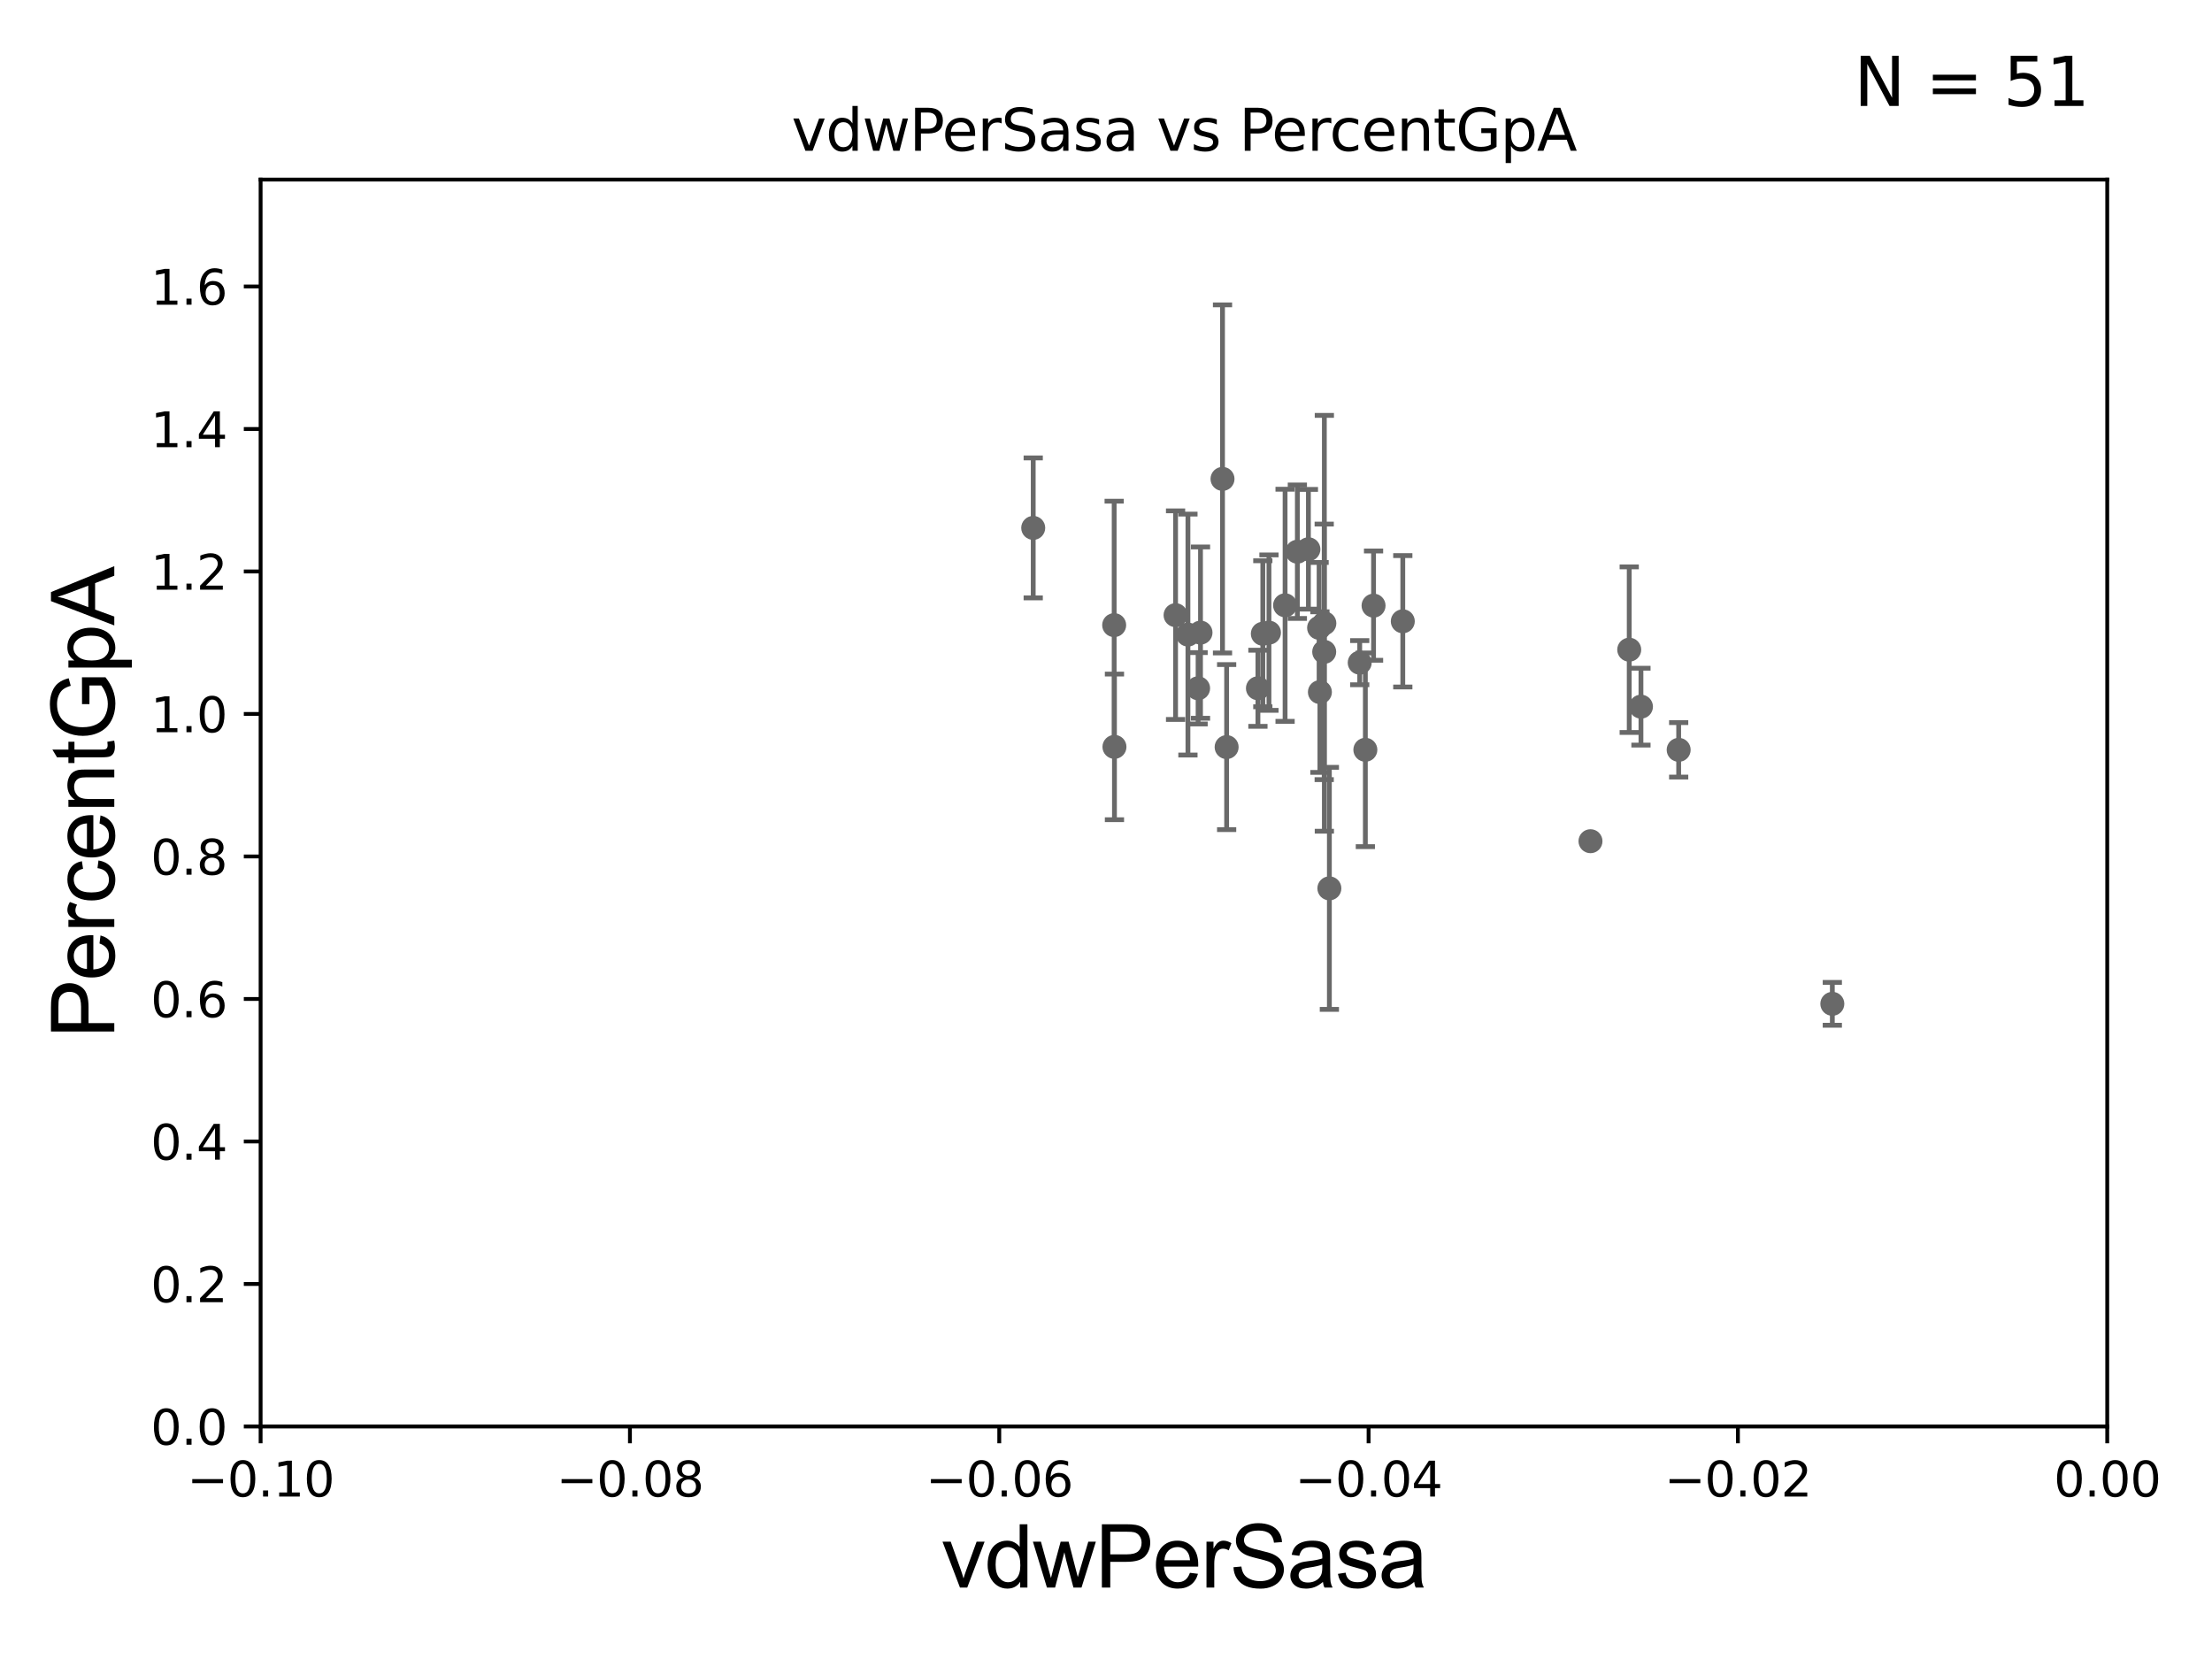 <?xml version="1.0" encoding="utf-8" standalone="no"?>
<!DOCTYPE svg PUBLIC "-//W3C//DTD SVG 1.1//EN"
  "http://www.w3.org/Graphics/SVG/1.1/DTD/svg11.dtd">
<svg xmlns:xlink="http://www.w3.org/1999/xlink" width="460.8pt" height="345.6pt" viewBox="0 0 460.8 345.6" xmlns="http://www.w3.org/2000/svg" version="1.1">
 <defs>
  <style type="text/css">*{stroke-linejoin: round; stroke-linecap: butt}</style>
 </defs>
 <g id="figure_1">
  <g id="patch_1">
   <path d="M 0 345.6 
L 460.8 345.6 
L 460.8 0 
L 0 0 
z
" style="fill: #ffffff"/>
  </g>
  <g id="axes_1">
   <g id="patch_2">
    <path d="M 54.29 297.16 
L 438.975 297.16 
L 438.975 37.411 
L 54.29 37.411 
z
" style="fill: #ffffff"/>
   </g>
   <g id="PathCollection_1">
    <defs>
     <path id="m5f394603be" d="M 0 1.118 
C 0.297 1.118 0.581 1 0.791 0.791 
C 1 0.581 1.118 0.297 1.118 0 
C 1.118 -0.297 1 -0.581 0.791 -0.791 
C 0.581 -1 0.297 -1.118 0 -1.118 
C -0.297 -1.118 -0.581 -1 -0.791 -0.791 
C -1 -0.581 -1.118 -0.297 -1.118 0 
C -1.118 0.297 -1 0.581 -0.791 0.791 
C -0.581 1 -0.297 1.118 0 1.118 
z
" style="stroke: #696969"/>
    </defs>
    <g clip-path="url(#pae566e385e)">
     <use xlink:href="#m5f394603be" x="262.049" y="143.379" style="fill: #696969; stroke: #696969"/>
     <use xlink:href="#m5f394603be" x="349.698" y="156.205" style="fill: #696969; stroke: #696969"/>
     <use xlink:href="#m5f394603be" x="286.137" y="126.165" style="fill: #696969; stroke: #696969"/>
     <use xlink:href="#m5f394603be" x="275.887" y="129.845" style="fill: #696969; stroke: #696969"/>
     <use xlink:href="#m5f394603be" x="466.018" y="136.023" style="fill: #696969; stroke: #696969"/>
     <use xlink:href="#m5f394603be" x="2626.316" y="247.249" style="fill: #696969; stroke: #696969"/>
     <use xlink:href="#m5f394603be" x="284.428" y="156.194" style="fill: #696969; stroke: #696969"/>
     <use xlink:href="#m5f394603be" x="602.923" y="193.938" style="fill: #696969; stroke: #696969"/>
     <use xlink:href="#m5f394603be" x="837.781" y="250.135" style="fill: #696969; stroke: #696969"/>
     <use xlink:href="#m5f394603be" x="633.446" y="268.127" style="fill: #696969; stroke: #696969"/>
     <use xlink:href="#m5f394603be" x="6573.427" y="259.199" style="fill: #696969; stroke: #696969"/>
     <use xlink:href="#m5f394603be" x="331.326" y="175.238" style="fill: #696969; stroke: #696969"/>
     <use xlink:href="#m5f394603be" x="339.398" y="135.341" style="fill: #696969; stroke: #696969"/>
     <use xlink:href="#m5f394603be" x="650.018" y="274.025" style="fill: #696969; stroke: #696969"/>
     <use xlink:href="#m5f394603be" x="8627.377" y="268.053" style="fill: #696969; stroke: #696969"/>
     <use xlink:href="#m5f394603be" x="381.707" y="209.115" style="fill: #696969; stroke: #696969"/>
     <use xlink:href="#m5f394603be" x="33178.6" y="210.276" style="fill: #696969; stroke: #696969"/>
     <use xlink:href="#m5f394603be" x="33178.6" y="254.335" style="fill: #696969; stroke: #696969"/>
     <use xlink:href="#m5f394603be" x="1060.107" y="254.293" style="fill: #696969; stroke: #696969"/>
     <use xlink:href="#m5f394603be" x="876.866" y="243.366" style="fill: #696969; stroke: #696969"/>
     <use xlink:href="#m5f394603be" x="33178.6" y="243.366" style="fill: #696969; stroke: #696969"/>
     <use xlink:href="#m5f394603be" x="33178.6" y="272.528" style="fill: #696969; stroke: #696969"/>
     <use xlink:href="#m5f394603be" x="14092.386" y="273.313" style="fill: #696969; stroke: #696969"/>
     <use xlink:href="#m5f394603be" x="33178.6" y="272.593" style="fill: #696969; stroke: #696969"/>
     <use xlink:href="#m5f394603be" x="33178.6" y="246.189" style="fill: #696969; stroke: #696969"/>
     <use xlink:href="#m5f394603be" x="670.05" y="245.001" style="fill: #696969; stroke: #696969"/>
     <use xlink:href="#m5f394603be" x="292.228" y="129.427" style="fill: #696969; stroke: #696969"/>
     <use xlink:href="#m5f394603be" x="272.566" y="114.422" style="fill: #696969; stroke: #696969"/>
     <use xlink:href="#m5f394603be" x="2513.763" y="163.235" style="fill: #696969; stroke: #696969"/>
     <use xlink:href="#m5f394603be" x="247.468" y="132.192" style="fill: #696969; stroke: #696969"/>
     <use xlink:href="#m5f394603be" x="244.893" y="128.148" style="fill: #696969; stroke: #696969"/>
     <use xlink:href="#m5f394603be" x="249.586" y="143.381" style="fill: #696969; stroke: #696969"/>
     <use xlink:href="#m5f394603be" x="270.264" y="114.931" style="fill: #696969; stroke: #696969"/>
     <use xlink:href="#m5f394603be" x="263.069" y="132.023" style="fill: #696969; stroke: #696969"/>
     <use xlink:href="#m5f394603be" x="215.239" y="109.972" style="fill: #696969; stroke: #696969"/>
     <use xlink:href="#m5f394603be" x="1529.006" y="145.526" style="fill: #696969; stroke: #696969"/>
     <use xlink:href="#m5f394603be" x="250.088" y="131.784" style="fill: #696969; stroke: #696969"/>
     <use xlink:href="#m5f394603be" x="274.96" y="144.177" style="fill: #696969; stroke: #696969"/>
     <use xlink:href="#m5f394603be" x="267.706" y="126.093" style="fill: #696969; stroke: #696969"/>
     <use xlink:href="#m5f394603be" x="264.349" y="131.79" style="fill: #696969; stroke: #696969"/>
     <use xlink:href="#m5f394603be" x="255.53" y="155.633" style="fill: #696969; stroke: #696969"/>
     <use xlink:href="#m5f394603be" x="494.229" y="152.266" style="fill: #696969; stroke: #696969"/>
     <use xlink:href="#m5f394603be" x="254.672" y="99.765" style="fill: #696969; stroke: #696969"/>
     <use xlink:href="#m5f394603be" x="274.793" y="130.79" style="fill: #696969; stroke: #696969"/>
     <use xlink:href="#m5f394603be" x="933.383" y="173.521" style="fill: #696969; stroke: #696969"/>
     <use xlink:href="#m5f394603be" x="232.102" y="130.224" style="fill: #696969; stroke: #696969"/>
     <use xlink:href="#m5f394603be" x="276.933" y="185.062" style="fill: #696969; stroke: #696969"/>
     <use xlink:href="#m5f394603be" x="341.841" y="147.21" style="fill: #696969; stroke: #696969"/>
     <use xlink:href="#m5f394603be" x="283.254" y="138.048" style="fill: #696969; stroke: #696969"/>
     <use xlink:href="#m5f394603be" x="232.162" y="155.588" style="fill: #696969; stroke: #696969"/>
     <use xlink:href="#m5f394603be" x="275.856" y="135.793" style="fill: #696969; stroke: #696969"/>
     <use xlink:href="#m5f394603be" x="33178.6" y="136.643" style="fill: #696969; stroke: #696969"/>
    </g>
   </g>
   <g id="matplotlib.axis_1">
    <g id="xtick_1">
     <g id="line2d_1">
      <defs>
       <path id="md84d8a6a2a" d="M 0 0 
L 0 3.5 
" style="stroke: #000000; stroke-width: 0.8"/>
      </defs>
      <g>
       <use xlink:href="#md84d8a6a2a" x="54.29" y="297.16" style="stroke: #000000; stroke-width: 0.8"/>
      </g>
     </g>
     <g id="text_1">
      <!-- −0.10 -->
      <g transform="translate(38.967 311.758)scale(0.1 -0.1)">
       <defs>
        <path id="DejaVuSans-2212" d="M 678 2272 
L 4684 2272 
L 4684 1741 
L 678 1741 
L 678 2272 
z
" transform="scale(0.016)"/>
        <path id="DejaVuSans-30" d="M 2034 4250 
Q 1547 4250 1301 3770 
Q 1056 3291 1056 2328 
Q 1056 1369 1301 889 
Q 1547 409 2034 409 
Q 2525 409 2770 889 
Q 3016 1369 3016 2328 
Q 3016 3291 2770 3770 
Q 2525 4250 2034 4250 
z
M 2034 4750 
Q 2819 4750 3233 4129 
Q 3647 3509 3647 2328 
Q 3647 1150 3233 529 
Q 2819 -91 2034 -91 
Q 1250 -91 836 529 
Q 422 1150 422 2328 
Q 422 3509 836 4129 
Q 1250 4750 2034 4750 
z
" transform="scale(0.016)"/>
        <path id="DejaVuSans-2e" d="M 684 794 
L 1344 794 
L 1344 0 
L 684 0 
L 684 794 
z
" transform="scale(0.016)"/>
        <path id="DejaVuSans-31" d="M 794 531 
L 1825 531 
L 1825 4091 
L 703 3866 
L 703 4441 
L 1819 4666 
L 2450 4666 
L 2450 531 
L 3481 531 
L 3481 0 
L 794 0 
L 794 531 
z
" transform="scale(0.016)"/>
       </defs>
       <use xlink:href="#DejaVuSans-2212"/>
       <use xlink:href="#DejaVuSans-30" x="83.789"/>
       <use xlink:href="#DejaVuSans-2e" x="147.412"/>
       <use xlink:href="#DejaVuSans-31" x="179.199"/>
       <use xlink:href="#DejaVuSans-30" x="242.822"/>
      </g>
     </g>
    </g>
    <g id="xtick_2">
     <g id="line2d_2">
      <g>
       <use xlink:href="#md84d8a6a2a" x="131.227" y="297.16" style="stroke: #000000; stroke-width: 0.8"/>
      </g>
     </g>
     <g id="text_2">
      <!-- −0.08 -->
      <g transform="translate(115.904 311.758)scale(0.1 -0.1)">
       <defs>
        <path id="DejaVuSans-38" d="M 2034 2216 
Q 1584 2216 1326 1975 
Q 1069 1734 1069 1313 
Q 1069 891 1326 650 
Q 1584 409 2034 409 
Q 2484 409 2743 651 
Q 3003 894 3003 1313 
Q 3003 1734 2745 1975 
Q 2488 2216 2034 2216 
z
M 1403 2484 
Q 997 2584 770 2862 
Q 544 3141 544 3541 
Q 544 4100 942 4425 
Q 1341 4750 2034 4750 
Q 2731 4750 3128 4425 
Q 3525 4100 3525 3541 
Q 3525 3141 3298 2862 
Q 3072 2584 2669 2484 
Q 3125 2378 3379 2068 
Q 3634 1759 3634 1313 
Q 3634 634 3220 271 
Q 2806 -91 2034 -91 
Q 1263 -91 848 271 
Q 434 634 434 1313 
Q 434 1759 690 2068 
Q 947 2378 1403 2484 
z
M 1172 3481 
Q 1172 3119 1398 2916 
Q 1625 2713 2034 2713 
Q 2441 2713 2670 2916 
Q 2900 3119 2900 3481 
Q 2900 3844 2670 4047 
Q 2441 4250 2034 4250 
Q 1625 4250 1398 4047 
Q 1172 3844 1172 3481 
z
" transform="scale(0.016)"/>
       </defs>
       <use xlink:href="#DejaVuSans-2212"/>
       <use xlink:href="#DejaVuSans-30" x="83.789"/>
       <use xlink:href="#DejaVuSans-2e" x="147.412"/>
       <use xlink:href="#DejaVuSans-30" x="179.199"/>
       <use xlink:href="#DejaVuSans-38" x="242.822"/>
      </g>
     </g>
    </g>
    <g id="xtick_3">
     <g id="line2d_3">
      <g>
       <use xlink:href="#md84d8a6a2a" x="208.164" y="297.16" style="stroke: #000000; stroke-width: 0.8"/>
      </g>
     </g>
     <g id="text_3">
      <!-- −0.06 -->
      <g transform="translate(192.841 311.758)scale(0.1 -0.1)">
       <defs>
        <path id="DejaVuSans-36" d="M 2113 2584 
Q 1688 2584 1439 2293 
Q 1191 2003 1191 1497 
Q 1191 994 1439 701 
Q 1688 409 2113 409 
Q 2538 409 2786 701 
Q 3034 994 3034 1497 
Q 3034 2003 2786 2293 
Q 2538 2584 2113 2584 
z
M 3366 4563 
L 3366 3988 
Q 3128 4100 2886 4159 
Q 2644 4219 2406 4219 
Q 1781 4219 1451 3797 
Q 1122 3375 1075 2522 
Q 1259 2794 1537 2939 
Q 1816 3084 2150 3084 
Q 2853 3084 3261 2657 
Q 3669 2231 3669 1497 
Q 3669 778 3244 343 
Q 2819 -91 2113 -91 
Q 1303 -91 875 529 
Q 447 1150 447 2328 
Q 447 3434 972 4092 
Q 1497 4750 2381 4750 
Q 2619 4750 2861 4703 
Q 3103 4656 3366 4563 
z
" transform="scale(0.016)"/>
       </defs>
       <use xlink:href="#DejaVuSans-2212"/>
       <use xlink:href="#DejaVuSans-30" x="83.789"/>
       <use xlink:href="#DejaVuSans-2e" x="147.412"/>
       <use xlink:href="#DejaVuSans-30" x="179.199"/>
       <use xlink:href="#DejaVuSans-36" x="242.822"/>
      </g>
     </g>
    </g>
    <g id="xtick_4">
     <g id="line2d_4">
      <g>
       <use xlink:href="#md84d8a6a2a" x="285.101" y="297.16" style="stroke: #000000; stroke-width: 0.8"/>
      </g>
     </g>
     <g id="text_4">
      <!-- −0.04 -->
      <g transform="translate(269.778 311.758)scale(0.1 -0.1)">
       <defs>
        <path id="DejaVuSans-34" d="M 2419 4116 
L 825 1625 
L 2419 1625 
L 2419 4116 
z
M 2253 4666 
L 3047 4666 
L 3047 1625 
L 3713 1625 
L 3713 1100 
L 3047 1100 
L 3047 0 
L 2419 0 
L 2419 1100 
L 313 1100 
L 313 1709 
L 2253 4666 
z
" transform="scale(0.016)"/>
       </defs>
       <use xlink:href="#DejaVuSans-2212"/>
       <use xlink:href="#DejaVuSans-30" x="83.789"/>
       <use xlink:href="#DejaVuSans-2e" x="147.412"/>
       <use xlink:href="#DejaVuSans-30" x="179.199"/>
       <use xlink:href="#DejaVuSans-34" x="242.822"/>
      </g>
     </g>
    </g>
    <g id="xtick_5">
     <g id="line2d_5">
      <g>
       <use xlink:href="#md84d8a6a2a" x="362.038" y="297.16" style="stroke: #000000; stroke-width: 0.8"/>
      </g>
     </g>
     <g id="text_5">
      <!-- −0.02 -->
      <g transform="translate(346.715 311.758)scale(0.1 -0.1)">
       <defs>
        <path id="DejaVuSans-32" d="M 1228 531 
L 3431 531 
L 3431 0 
L 469 0 
L 469 531 
Q 828 903 1448 1529 
Q 2069 2156 2228 2338 
Q 2531 2678 2651 2914 
Q 2772 3150 2772 3378 
Q 2772 3750 2511 3984 
Q 2250 4219 1831 4219 
Q 1534 4219 1204 4116 
Q 875 4013 500 3803 
L 500 4441 
Q 881 4594 1212 4672 
Q 1544 4750 1819 4750 
Q 2544 4750 2975 4387 
Q 3406 4025 3406 3419 
Q 3406 3131 3298 2873 
Q 3191 2616 2906 2266 
Q 2828 2175 2409 1742 
Q 1991 1309 1228 531 
z
" transform="scale(0.016)"/>
       </defs>
       <use xlink:href="#DejaVuSans-2212"/>
       <use xlink:href="#DejaVuSans-30" x="83.789"/>
       <use xlink:href="#DejaVuSans-2e" x="147.412"/>
       <use xlink:href="#DejaVuSans-30" x="179.199"/>
       <use xlink:href="#DejaVuSans-32" x="242.822"/>
      </g>
     </g>
    </g>
    <g id="xtick_6">
     <g id="line2d_6">
      <g>
       <use xlink:href="#md84d8a6a2a" x="438.975" y="297.16" style="stroke: #000000; stroke-width: 0.8"/>
      </g>
     </g>
     <g id="text_6">
      <!-- 0.00 -->
      <g transform="translate(427.842 311.758)scale(0.1 -0.1)">
       <use xlink:href="#DejaVuSans-30"/>
       <use xlink:href="#DejaVuSans-2e" x="63.623"/>
       <use xlink:href="#DejaVuSans-30" x="95.41"/>
       <use xlink:href="#DejaVuSans-30" x="159.033"/>
      </g>
     </g>
    </g>
    <g id="text_7">
     <!-- vdwPerSasa -->
     <g transform="translate(196.11 330.722)scale(0.18 -0.18)">
      <defs>
       <path id="ArialMT-76" d="M 1344 0 
L 81 3319 
L 675 3319 
L 1388 1331 
Q 1503 1009 1600 663 
Q 1675 925 1809 1294 
L 2547 3319 
L 3125 3319 
L 1869 0 
L 1344 0 
z
" transform="scale(0.016)"/>
       <path id="ArialMT-64" d="M 2575 0 
L 2575 419 
Q 2259 -75 1647 -75 
Q 1250 -75 917 144 
Q 584 363 401 755 
Q 219 1147 219 1656 
Q 219 2153 384 2558 
Q 550 2963 881 3178 
Q 1213 3394 1622 3394 
Q 1922 3394 2156 3267 
Q 2391 3141 2538 2938 
L 2538 4581 
L 3097 4581 
L 3097 0 
L 2575 0 
z
M 797 1656 
Q 797 1019 1065 703 
Q 1334 388 1700 388 
Q 2069 388 2326 689 
Q 2584 991 2584 1609 
Q 2584 2291 2321 2609 
Q 2059 2928 1675 2928 
Q 1300 2928 1048 2622 
Q 797 2316 797 1656 
z
" transform="scale(0.016)"/>
       <path id="ArialMT-77" d="M 1034 0 
L 19 3319 
L 600 3319 
L 1128 1403 
L 1325 691 
Q 1338 744 1497 1375 
L 2025 3319 
L 2603 3319 
L 3100 1394 
L 3266 759 
L 3456 1400 
L 4025 3319 
L 4572 3319 
L 3534 0 
L 2950 0 
L 2422 1988 
L 2294 2553 
L 1622 0 
L 1034 0 
z
" transform="scale(0.016)"/>
       <path id="ArialMT-50" d="M 494 0 
L 494 4581 
L 2222 4581 
Q 2678 4581 2919 4538 
Q 3256 4481 3484 4323 
Q 3713 4166 3852 3881 
Q 3991 3597 3991 3256 
Q 3991 2672 3619 2267 
Q 3247 1863 2275 1863 
L 1100 1863 
L 1100 0 
L 494 0 
z
M 1100 2403 
L 2284 2403 
Q 2872 2403 3119 2622 
Q 3366 2841 3366 3238 
Q 3366 3525 3220 3729 
Q 3075 3934 2838 4000 
Q 2684 4041 2272 4041 
L 1100 4041 
L 1100 2403 
z
" transform="scale(0.016)"/>
       <path id="ArialMT-65" d="M 2694 1069 
L 3275 997 
Q 3138 488 2766 206 
Q 2394 -75 1816 -75 
Q 1088 -75 661 373 
Q 234 822 234 1631 
Q 234 2469 665 2931 
Q 1097 3394 1784 3394 
Q 2450 3394 2872 2941 
Q 3294 2488 3294 1666 
Q 3294 1616 3291 1516 
L 816 1516 
Q 847 969 1125 678 
Q 1403 388 1819 388 
Q 2128 388 2347 550 
Q 2566 713 2694 1069 
z
M 847 1978 
L 2700 1978 
Q 2663 2397 2488 2606 
Q 2219 2931 1791 2931 
Q 1403 2931 1139 2672 
Q 875 2413 847 1978 
z
" transform="scale(0.016)"/>
       <path id="ArialMT-72" d="M 416 0 
L 416 3319 
L 922 3319 
L 922 2816 
Q 1116 3169 1280 3281 
Q 1444 3394 1641 3394 
Q 1925 3394 2219 3213 
L 2025 2691 
Q 1819 2813 1613 2813 
Q 1428 2813 1281 2702 
Q 1134 2591 1072 2394 
Q 978 2094 978 1738 
L 978 0 
L 416 0 
z
" transform="scale(0.016)"/>
       <path id="ArialMT-53" d="M 288 1472 
L 859 1522 
Q 900 1178 1048 958 
Q 1197 738 1509 602 
Q 1822 466 2213 466 
Q 2559 466 2825 569 
Q 3091 672 3220 851 
Q 3350 1031 3350 1244 
Q 3350 1459 3225 1620 
Q 3100 1781 2813 1891 
Q 2628 1963 1997 2114 
Q 1366 2266 1113 2400 
Q 784 2572 623 2826 
Q 463 3081 463 3397 
Q 463 3744 659 4045 
Q 856 4347 1234 4503 
Q 1613 4659 2075 4659 
Q 2584 4659 2973 4495 
Q 3363 4331 3572 4012 
Q 3781 3694 3797 3291 
L 3216 3247 
Q 3169 3681 2898 3903 
Q 2628 4125 2100 4125 
Q 1550 4125 1298 3923 
Q 1047 3722 1047 3438 
Q 1047 3191 1225 3031 
Q 1400 2872 2139 2705 
Q 2878 2538 3153 2413 
Q 3553 2228 3743 1945 
Q 3934 1663 3934 1294 
Q 3934 928 3725 604 
Q 3516 281 3123 101 
Q 2731 -78 2241 -78 
Q 1619 -78 1198 103 
Q 778 284 539 648 
Q 300 1013 288 1472 
z
" transform="scale(0.016)"/>
       <path id="ArialMT-61" d="M 2588 409 
Q 2275 144 1986 34 
Q 1697 -75 1366 -75 
Q 819 -75 525 192 
Q 231 459 231 875 
Q 231 1119 342 1320 
Q 453 1522 633 1644 
Q 813 1766 1038 1828 
Q 1203 1872 1538 1913 
Q 2219 1994 2541 2106 
Q 2544 2222 2544 2253 
Q 2544 2597 2384 2738 
Q 2169 2928 1744 2928 
Q 1347 2928 1158 2789 
Q 969 2650 878 2297 
L 328 2372 
Q 403 2725 575 2942 
Q 747 3159 1072 3276 
Q 1397 3394 1825 3394 
Q 2250 3394 2515 3294 
Q 2781 3194 2906 3042 
Q 3031 2891 3081 2659 
Q 3109 2516 3109 2141 
L 3109 1391 
Q 3109 606 3145 398 
Q 3181 191 3288 0 
L 2700 0 
Q 2613 175 2588 409 
z
M 2541 1666 
Q 2234 1541 1622 1453 
Q 1275 1403 1131 1340 
Q 988 1278 909 1158 
Q 831 1038 831 891 
Q 831 666 1001 516 
Q 1172 366 1500 366 
Q 1825 366 2078 508 
Q 2331 650 2450 897 
Q 2541 1088 2541 1459 
L 2541 1666 
z
" transform="scale(0.016)"/>
       <path id="ArialMT-73" d="M 197 991 
L 753 1078 
Q 800 744 1014 566 
Q 1228 388 1613 388 
Q 2000 388 2187 545 
Q 2375 703 2375 916 
Q 2375 1106 2209 1216 
Q 2094 1291 1634 1406 
Q 1016 1563 777 1677 
Q 538 1791 414 1992 
Q 291 2194 291 2438 
Q 291 2659 392 2848 
Q 494 3038 669 3163 
Q 800 3259 1026 3326 
Q 1253 3394 1513 3394 
Q 1903 3394 2198 3281 
Q 2494 3169 2634 2976 
Q 2775 2784 2828 2463 
L 2278 2388 
Q 2241 2644 2061 2787 
Q 1881 2931 1553 2931 
Q 1166 2931 1000 2803 
Q 834 2675 834 2503 
Q 834 2394 903 2306 
Q 972 2216 1119 2156 
Q 1203 2125 1616 2013 
Q 2213 1853 2448 1751 
Q 2684 1650 2818 1456 
Q 2953 1263 2953 975 
Q 2953 694 2789 445 
Q 2625 197 2315 61 
Q 2006 -75 1616 -75 
Q 969 -75 630 194 
Q 291 463 197 991 
z
" transform="scale(0.016)"/>
      </defs>
      <use xlink:href="#ArialMT-76"/>
      <use xlink:href="#ArialMT-64" x="50"/>
      <use xlink:href="#ArialMT-77" x="105.615"/>
      <use xlink:href="#ArialMT-50" x="177.832"/>
      <use xlink:href="#ArialMT-65" x="244.531"/>
      <use xlink:href="#ArialMT-72" x="300.146"/>
      <use xlink:href="#ArialMT-53" x="333.447"/>
      <use xlink:href="#ArialMT-61" x="400.146"/>
      <use xlink:href="#ArialMT-73" x="455.762"/>
      <use xlink:href="#ArialMT-61" x="505.762"/>
     </g>
    </g>
   </g>
   <g id="matplotlib.axis_2">
    <g id="ytick_1">
     <g id="line2d_7">
      <defs>
       <path id="mc53938d57a" d="M 0 0 
L -3.5 0 
" style="stroke: #000000; stroke-width: 0.8"/>
      </defs>
      <g>
       <use xlink:href="#mc53938d57a" x="54.29" y="297.16" style="stroke: #000000; stroke-width: 0.8"/>
      </g>
     </g>
     <g id="text_8">
      <!-- 0.0 -->
      <g transform="translate(31.387 300.959)scale(0.1 -0.1)">
       <use xlink:href="#DejaVuSans-30"/>
       <use xlink:href="#DejaVuSans-2e" x="63.623"/>
       <use xlink:href="#DejaVuSans-30" x="95.41"/>
      </g>
     </g>
    </g>
    <g id="ytick_2">
     <g id="line2d_8">
      <g>
       <use xlink:href="#mc53938d57a" x="54.29" y="267.474" style="stroke: #000000; stroke-width: 0.8"/>
      </g>
     </g>
     <g id="text_9">
      <!-- 0.2 -->
      <g transform="translate(31.387 271.274)scale(0.1 -0.1)">
       <use xlink:href="#DejaVuSans-30"/>
       <use xlink:href="#DejaVuSans-2e" x="63.623"/>
       <use xlink:href="#DejaVuSans-32" x="95.41"/>
      </g>
     </g>
    </g>
    <g id="ytick_3">
     <g id="line2d_9">
      <g>
       <use xlink:href="#mc53938d57a" x="54.29" y="237.789" style="stroke: #000000; stroke-width: 0.8"/>
      </g>
     </g>
     <g id="text_10">
      <!-- 0.4 -->
      <g transform="translate(31.387 241.588)scale(0.1 -0.1)">
       <use xlink:href="#DejaVuSans-30"/>
       <use xlink:href="#DejaVuSans-2e" x="63.623"/>
       <use xlink:href="#DejaVuSans-34" x="95.41"/>
      </g>
     </g>
    </g>
    <g id="ytick_4">
     <g id="line2d_10">
      <g>
       <use xlink:href="#mc53938d57a" x="54.29" y="208.103" style="stroke: #000000; stroke-width: 0.8"/>
      </g>
     </g>
     <g id="text_11">
      <!-- 0.6 -->
      <g transform="translate(31.387 211.902)scale(0.1 -0.1)">
       <use xlink:href="#DejaVuSans-30"/>
       <use xlink:href="#DejaVuSans-2e" x="63.623"/>
       <use xlink:href="#DejaVuSans-36" x="95.41"/>
      </g>
     </g>
    </g>
    <g id="ytick_5">
     <g id="line2d_11">
      <g>
       <use xlink:href="#mc53938d57a" x="54.29" y="178.418" style="stroke: #000000; stroke-width: 0.8"/>
      </g>
     </g>
     <g id="text_12">
      <!-- 0.8 -->
      <g transform="translate(31.387 182.217)scale(0.1 -0.1)">
       <use xlink:href="#DejaVuSans-30"/>
       <use xlink:href="#DejaVuSans-2e" x="63.623"/>
       <use xlink:href="#DejaVuSans-38" x="95.41"/>
      </g>
     </g>
    </g>
    <g id="ytick_6">
     <g id="line2d_12">
      <g>
       <use xlink:href="#mc53938d57a" x="54.29" y="148.732" style="stroke: #000000; stroke-width: 0.8"/>
      </g>
     </g>
     <g id="text_13">
      <!-- 1.0 -->
      <g transform="translate(31.387 152.531)scale(0.1 -0.1)">
       <use xlink:href="#DejaVuSans-31"/>
       <use xlink:href="#DejaVuSans-2e" x="63.623"/>
       <use xlink:href="#DejaVuSans-30" x="95.41"/>
      </g>
     </g>
    </g>
    <g id="ytick_7">
     <g id="line2d_13">
      <g>
       <use xlink:href="#mc53938d57a" x="54.29" y="119.047" style="stroke: #000000; stroke-width: 0.8"/>
      </g>
     </g>
     <g id="text_14">
      <!-- 1.2 -->
      <g transform="translate(31.387 122.846)scale(0.1 -0.1)">
       <use xlink:href="#DejaVuSans-31"/>
       <use xlink:href="#DejaVuSans-2e" x="63.623"/>
       <use xlink:href="#DejaVuSans-32" x="95.41"/>
      </g>
     </g>
    </g>
    <g id="ytick_8">
     <g id="line2d_14">
      <g>
       <use xlink:href="#mc53938d57a" x="54.29" y="89.361" style="stroke: #000000; stroke-width: 0.8"/>
      </g>
     </g>
     <g id="text_15">
      <!-- 1.4 -->
      <g transform="translate(31.387 93.16)scale(0.1 -0.1)">
       <use xlink:href="#DejaVuSans-31"/>
       <use xlink:href="#DejaVuSans-2e" x="63.623"/>
       <use xlink:href="#DejaVuSans-34" x="95.41"/>
      </g>
     </g>
    </g>
    <g id="ytick_9">
     <g id="line2d_15">
      <g>
       <use xlink:href="#mc53938d57a" x="54.29" y="59.675" style="stroke: #000000; stroke-width: 0.8"/>
      </g>
     </g>
     <g id="text_16">
      <!-- 1.6 -->
      <g transform="translate(31.387 63.475)scale(0.1 -0.1)">
       <use xlink:href="#DejaVuSans-31"/>
       <use xlink:href="#DejaVuSans-2e" x="63.623"/>
       <use xlink:href="#DejaVuSans-36" x="95.41"/>
      </g>
     </g>
    </g>
    <g id="text_17">
     <!-- PercentGpA -->
     <g transform="translate(23.809 216.309)rotate(-90)scale(0.18 -0.18)">
      <defs>
       <path id="ArialMT-63" d="M 2588 1216 
L 3141 1144 
Q 3050 572 2676 248 
Q 2303 -75 1759 -75 
Q 1078 -75 664 370 
Q 250 816 250 1647 
Q 250 2184 428 2587 
Q 606 2991 970 3192 
Q 1334 3394 1763 3394 
Q 2303 3394 2647 3120 
Q 2991 2847 3088 2344 
L 2541 2259 
Q 2463 2594 2264 2762 
Q 2066 2931 1784 2931 
Q 1359 2931 1093 2626 
Q 828 2322 828 1663 
Q 828 994 1084 691 
Q 1341 388 1753 388 
Q 2084 388 2306 591 
Q 2528 794 2588 1216 
z
" transform="scale(0.016)"/>
       <path id="ArialMT-6e" d="M 422 0 
L 422 3319 
L 928 3319 
L 928 2847 
Q 1294 3394 1984 3394 
Q 2284 3394 2536 3286 
Q 2788 3178 2913 3003 
Q 3038 2828 3088 2588 
Q 3119 2431 3119 2041 
L 3119 0 
L 2556 0 
L 2556 2019 
Q 2556 2363 2490 2533 
Q 2425 2703 2258 2804 
Q 2091 2906 1866 2906 
Q 1506 2906 1245 2678 
Q 984 2450 984 1813 
L 984 0 
L 422 0 
z
" transform="scale(0.016)"/>
       <path id="ArialMT-74" d="M 1650 503 
L 1731 6 
Q 1494 -44 1306 -44 
Q 1000 -44 831 53 
Q 663 150 594 308 
Q 525 466 525 972 
L 525 2881 
L 113 2881 
L 113 3319 
L 525 3319 
L 525 4141 
L 1084 4478 
L 1084 3319 
L 1650 3319 
L 1650 2881 
L 1084 2881 
L 1084 941 
Q 1084 700 1114 631 
Q 1144 563 1211 522 
Q 1278 481 1403 481 
Q 1497 481 1650 503 
z
" transform="scale(0.016)"/>
       <path id="ArialMT-47" d="M 2638 1797 
L 2638 2334 
L 4578 2338 
L 4578 638 
Q 4131 281 3656 101 
Q 3181 -78 2681 -78 
Q 2006 -78 1454 211 
Q 903 500 622 1047 
Q 341 1594 341 2269 
Q 341 2938 620 3517 
Q 900 4097 1425 4378 
Q 1950 4659 2634 4659 
Q 3131 4659 3532 4498 
Q 3934 4338 4162 4050 
Q 4391 3763 4509 3300 
L 3963 3150 
Q 3859 3500 3706 3700 
Q 3553 3900 3268 4020 
Q 2984 4141 2638 4141 
Q 2222 4141 1919 4014 
Q 1616 3888 1430 3681 
Q 1244 3475 1141 3228 
Q 966 2803 966 2306 
Q 966 1694 1177 1281 
Q 1388 869 1791 669 
Q 2194 469 2647 469 
Q 3041 469 3416 620 
Q 3791 772 3984 944 
L 3984 1797 
L 2638 1797 
z
" transform="scale(0.016)"/>
       <path id="ArialMT-70" d="M 422 -1272 
L 422 3319 
L 934 3319 
L 934 2888 
Q 1116 3141 1344 3267 
Q 1572 3394 1897 3394 
Q 2322 3394 2647 3175 
Q 2972 2956 3137 2557 
Q 3303 2159 3303 1684 
Q 3303 1175 3120 767 
Q 2938 359 2589 142 
Q 2241 -75 1856 -75 
Q 1575 -75 1351 44 
Q 1128 163 984 344 
L 984 -1272 
L 422 -1272 
z
M 931 1641 
Q 931 1000 1190 694 
Q 1450 388 1819 388 
Q 2194 388 2461 705 
Q 2728 1022 2728 1688 
Q 2728 2322 2467 2637 
Q 2206 2953 1844 2953 
Q 1484 2953 1207 2617 
Q 931 2281 931 1641 
z
" transform="scale(0.016)"/>
       <path id="ArialMT-41" d="M -9 0 
L 1750 4581 
L 2403 4581 
L 4278 0 
L 3588 0 
L 3053 1388 
L 1138 1388 
L 634 0 
L -9 0 
z
M 1313 1881 
L 2866 1881 
L 2388 3150 
Q 2169 3728 2063 4100 
Q 1975 3659 1816 3225 
L 1313 1881 
z
" transform="scale(0.016)"/>
      </defs>
      <use xlink:href="#ArialMT-50"/>
      <use xlink:href="#ArialMT-65" x="66.699"/>
      <use xlink:href="#ArialMT-72" x="122.314"/>
      <use xlink:href="#ArialMT-63" x="155.615"/>
      <use xlink:href="#ArialMT-65" x="205.615"/>
      <use xlink:href="#ArialMT-6e" x="261.23"/>
      <use xlink:href="#ArialMT-74" x="316.846"/>
      <use xlink:href="#ArialMT-47" x="344.629"/>
      <use xlink:href="#ArialMT-70" x="422.412"/>
      <use xlink:href="#ArialMT-41" x="478.027"/>
     </g>
    </g>
   </g>
   <g id="LineCollection_1">
    <path d="M 262.049 151.307 
L 262.049 135.451 
" clip-path="url(#pae566e385e)" style="fill: none; stroke: #696969"/>
    <path d="M 349.698 161.88 
L 349.698 150.531 
" clip-path="url(#pae566e385e)" style="fill: none; stroke: #696969"/>
    <path d="M 286.137 137.548 
L 286.137 114.781 
" clip-path="url(#pae566e385e)" style="fill: none; stroke: #696969"/>
    <path d="M 275.887 173.156 
L 275.887 86.534 
" clip-path="url(#pae566e385e)" style="fill: none; stroke: #696969"/>
    <path clip-path="url(#pae566e385e)" style="fill: none; stroke: #696969"/>
    <path clip-path="url(#pae566e385e)" style="fill: none; stroke: #696969"/>
    <path d="M 284.428 176.368 
L 284.428 136.02 
" clip-path="url(#pae566e385e)" style="fill: none; stroke: #696969"/>
    <path clip-path="url(#pae566e385e)" style="fill: none; stroke: #696969"/>
    <path clip-path="url(#pae566e385e)" style="fill: none; stroke: #696969"/>
    <path clip-path="url(#pae566e385e)" style="fill: none; stroke: #696969"/>
    <path clip-path="url(#pae566e385e)" style="fill: none; stroke: #696969"/>
    <path d="M 331.326 175.754 
L 331.326 174.721 
" clip-path="url(#pae566e385e)" style="fill: none; stroke: #696969"/>
    <path d="M 339.398 152.589 
L 339.398 118.093 
" clip-path="url(#pae566e385e)" style="fill: none; stroke: #696969"/>
    <path clip-path="url(#pae566e385e)" style="fill: none; stroke: #696969"/>
    <path clip-path="url(#pae566e385e)" style="fill: none; stroke: #696969"/>
    <path d="M 381.707 213.579 
L 381.707 204.65 
" clip-path="url(#pae566e385e)" style="fill: none; stroke: #696969"/>
    <path clip-path="url(#pae566e385e)" style="fill: none; stroke: #696969"/>
    <path clip-path="url(#pae566e385e)" style="fill: none; stroke: #696969"/>
    <path clip-path="url(#pae566e385e)" style="fill: none; stroke: #696969"/>
    <path clip-path="url(#pae566e385e)" style="fill: none; stroke: #696969"/>
    <path clip-path="url(#pae566e385e)" style="fill: none; stroke: #696969"/>
    <path clip-path="url(#pae566e385e)" style="fill: none; stroke: #696969"/>
    <path clip-path="url(#pae566e385e)" style="fill: none; stroke: #696969"/>
    <path clip-path="url(#pae566e385e)" style="fill: none; stroke: #696969"/>
    <path clip-path="url(#pae566e385e)" style="fill: none; stroke: #696969"/>
    <path d="M 292.228 143.114 
L 292.228 115.739 
" clip-path="url(#pae566e385e)" style="fill: none; stroke: #696969"/>
    <path d="M 272.566 126.892 
L 272.566 101.952 
" clip-path="url(#pae566e385e)" style="fill: none; stroke: #696969"/>
    <path clip-path="url(#pae566e385e)" style="fill: none; stroke: #696969"/>
    <path d="M 247.468 157.286 
L 247.468 107.097 
" clip-path="url(#pae566e385e)" style="fill: none; stroke: #696969"/>
    <path d="M 244.893 149.875 
L 244.893 106.421 
" clip-path="url(#pae566e385e)" style="fill: none; stroke: #696969"/>
    <path d="M 249.586 150.815 
L 249.586 135.946 
" clip-path="url(#pae566e385e)" style="fill: none; stroke: #696969"/>
    <path d="M 270.264 128.833 
L 270.264 101.029 
" clip-path="url(#pae566e385e)" style="fill: none; stroke: #696969"/>
    <path d="M 263.069 147.234 
L 263.069 116.812 
" clip-path="url(#pae566e385e)" style="fill: none; stroke: #696969"/>
    <path d="M 215.239 124.553 
L 215.239 95.392 
" clip-path="url(#pae566e385e)" style="fill: none; stroke: #696969"/>
    <path clip-path="url(#pae566e385e)" style="fill: none; stroke: #696969"/>
    <path d="M 250.088 149.626 
L 250.088 113.942 
" clip-path="url(#pae566e385e)" style="fill: none; stroke: #696969"/>
    <path d="M 274.96 160.901 
L 274.96 127.453 
" clip-path="url(#pae566e385e)" style="fill: none; stroke: #696969"/>
    <path d="M 267.706 150.271 
L 267.706 101.915 
" clip-path="url(#pae566e385e)" style="fill: none; stroke: #696969"/>
    <path d="M 264.349 147.978 
L 264.349 115.602 
" clip-path="url(#pae566e385e)" style="fill: none; stroke: #696969"/>
    <path d="M 255.53 172.826 
L 255.53 138.441 
" clip-path="url(#pae566e385e)" style="fill: none; stroke: #696969"/>
    <path clip-path="url(#pae566e385e)" style="fill: none; stroke: #696969"/>
    <path d="M 254.672 136.021 
L 254.672 63.509 
" clip-path="url(#pae566e385e)" style="fill: none; stroke: #696969"/>
    <path d="M 274.793 144.41 
L 274.793 117.171 
" clip-path="url(#pae566e385e)" style="fill: none; stroke: #696969"/>
    <path clip-path="url(#pae566e385e)" style="fill: none; stroke: #696969"/>
    <path d="M 232.102 156.04 
L 232.102 104.408 
" clip-path="url(#pae566e385e)" style="fill: none; stroke: #696969"/>
    <path d="M 276.933 210.272 
L 276.933 159.852 
" clip-path="url(#pae566e385e)" style="fill: none; stroke: #696969"/>
    <path d="M 341.841 155.216 
L 341.841 139.204 
" clip-path="url(#pae566e385e)" style="fill: none; stroke: #696969"/>
    <path d="M 283.254 142.649 
L 283.254 133.446 
" clip-path="url(#pae566e385e)" style="fill: none; stroke: #696969"/>
    <path d="M 232.162 170.757 
L 232.162 140.42 
" clip-path="url(#pae566e385e)" style="fill: none; stroke: #696969"/>
    <path d="M 275.856 162.411 
L 275.856 109.175 
" clip-path="url(#pae566e385e)" style="fill: none; stroke: #696969"/>
    <path clip-path="url(#pae566e385e)" style="fill: none; stroke: #696969"/>
   </g>
   <g id="line2d_16">
    <defs>
     <path id="m03512f07ac" d="M 2 0 
L -2 -0 
" style="stroke: #696969"/>
    </defs>
    <g clip-path="url(#pae566e385e)">
     <use xlink:href="#m03512f07ac" x="262.049" y="151.307" style="fill: #696969; stroke: #696969"/>
     <use xlink:href="#m03512f07ac" x="349.698" y="161.88" style="fill: #696969; stroke: #696969"/>
     <use xlink:href="#m03512f07ac" x="286.137" y="137.548" style="fill: #696969; stroke: #696969"/>
     <use xlink:href="#m03512f07ac" x="275.887" y="173.156" style="fill: #696969; stroke: #696969"/>
     <use xlink:href="#m03512f07ac" x="466.018" y="139.711" style="fill: #696969; stroke: #696969"/>
     <use xlink:href="#m03512f07ac" x="2626.316" y="262.744" style="fill: #696969; stroke: #696969"/>
     <use xlink:href="#m03512f07ac" x="284.428" y="176.368" style="fill: #696969; stroke: #696969"/>
     <use xlink:href="#m03512f07ac" x="602.923" y="204.425" style="fill: #696969; stroke: #696969"/>
     <use xlink:href="#m03512f07ac" x="837.781" y="253.922" style="fill: #696969; stroke: #696969"/>
     <use xlink:href="#m03512f07ac" x="633.446" y="275.908" style="fill: #696969; stroke: #696969"/>
     <use xlink:href="#m03512f07ac" x="6573.427" y="268.774" style="fill: #696969; stroke: #696969"/>
     <use xlink:href="#m03512f07ac" x="331.326" y="175.754" style="fill: #696969; stroke: #696969"/>
     <use xlink:href="#m03512f07ac" x="339.398" y="152.589" style="fill: #696969; stroke: #696969"/>
     <use xlink:href="#m03512f07ac" x="650.018" y="286.88" style="fill: #696969; stroke: #696969"/>
     <use xlink:href="#m03512f07ac" x="8627.377" y="272.778" style="fill: #696969; stroke: #696969"/>
     <use xlink:href="#m03512f07ac" x="381.707" y="213.579" style="fill: #696969; stroke: #696969"/>
     <use xlink:href="#m03512f07ac" x="33178.6" y="214.762" style="fill: #696969; stroke: #696969"/>
     <use xlink:href="#m03512f07ac" x="33178.6" y="271.394" style="fill: #696969; stroke: #696969"/>
     <use xlink:href="#m03512f07ac" x="1060.107" y="271.362" style="fill: #696969; stroke: #696969"/>
     <use xlink:href="#m03512f07ac" x="876.866" y="246.426" style="fill: #696969; stroke: #696969"/>
     <use xlink:href="#m03512f07ac" x="33178.6" y="246.426" style="fill: #696969; stroke: #696969"/>
     <use xlink:href="#m03512f07ac" x="33178.6" y="285.35" style="fill: #696969; stroke: #696969"/>
     <use xlink:href="#m03512f07ac" x="14092.386" y="286.196" style="fill: #696969; stroke: #696969"/>
     <use xlink:href="#m03512f07ac" x="33178.6" y="284.999" style="fill: #696969; stroke: #696969"/>
     <use xlink:href="#m03512f07ac" x="33178.6" y="259.883" style="fill: #696969; stroke: #696969"/>
     <use xlink:href="#m03512f07ac" x="670.05" y="259.627" style="fill: #696969; stroke: #696969"/>
     <use xlink:href="#m03512f07ac" x="292.228" y="143.114" style="fill: #696969; stroke: #696969"/>
     <use xlink:href="#m03512f07ac" x="272.566" y="126.892" style="fill: #696969; stroke: #696969"/>
     <use xlink:href="#m03512f07ac" x="2513.763" y="197.15" style="fill: #696969; stroke: #696969"/>
     <use xlink:href="#m03512f07ac" x="247.468" y="157.286" style="fill: #696969; stroke: #696969"/>
     <use xlink:href="#m03512f07ac" x="244.893" y="149.875" style="fill: #696969; stroke: #696969"/>
     <use xlink:href="#m03512f07ac" x="249.586" y="150.815" style="fill: #696969; stroke: #696969"/>
     <use xlink:href="#m03512f07ac" x="270.264" y="128.833" style="fill: #696969; stroke: #696969"/>
     <use xlink:href="#m03512f07ac" x="263.069" y="147.234" style="fill: #696969; stroke: #696969"/>
     <use xlink:href="#m03512f07ac" x="215.239" y="124.553" style="fill: #696969; stroke: #696969"/>
     <use xlink:href="#m03512f07ac" x="1529.006" y="162.854" style="fill: #696969; stroke: #696969"/>
     <use xlink:href="#m03512f07ac" x="250.088" y="149.626" style="fill: #696969; stroke: #696969"/>
     <use xlink:href="#m03512f07ac" x="274.96" y="160.901" style="fill: #696969; stroke: #696969"/>
     <use xlink:href="#m03512f07ac" x="267.706" y="150.271" style="fill: #696969; stroke: #696969"/>
     <use xlink:href="#m03512f07ac" x="264.349" y="147.978" style="fill: #696969; stroke: #696969"/>
     <use xlink:href="#m03512f07ac" x="255.53" y="172.826" style="fill: #696969; stroke: #696969"/>
     <use xlink:href="#m03512f07ac" x="494.229" y="162.575" style="fill: #696969; stroke: #696969"/>
     <use xlink:href="#m03512f07ac" x="254.672" y="136.021" style="fill: #696969; stroke: #696969"/>
     <use xlink:href="#m03512f07ac" x="274.793" y="144.41" style="fill: #696969; stroke: #696969"/>
     <use xlink:href="#m03512f07ac" x="933.383" y="179.763" style="fill: #696969; stroke: #696969"/>
     <use xlink:href="#m03512f07ac" x="232.102" y="156.04" style="fill: #696969; stroke: #696969"/>
     <use xlink:href="#m03512f07ac" x="276.933" y="210.272" style="fill: #696969; stroke: #696969"/>
     <use xlink:href="#m03512f07ac" x="341.841" y="155.216" style="fill: #696969; stroke: #696969"/>
     <use xlink:href="#m03512f07ac" x="283.254" y="142.649" style="fill: #696969; stroke: #696969"/>
     <use xlink:href="#m03512f07ac" x="232.162" y="170.757" style="fill: #696969; stroke: #696969"/>
     <use xlink:href="#m03512f07ac" x="275.856" y="162.411" style="fill: #696969; stroke: #696969"/>
     <use xlink:href="#m03512f07ac" x="33178.6" y="162.853" style="fill: #696969; stroke: #696969"/>
    </g>
   </g>
   <g id="line2d_17">
    <g clip-path="url(#pae566e385e)">
     <use xlink:href="#m03512f07ac" x="262.049" y="135.451" style="fill: #696969; stroke: #696969"/>
     <use xlink:href="#m03512f07ac" x="349.698" y="150.531" style="fill: #696969; stroke: #696969"/>
     <use xlink:href="#m03512f07ac" x="286.137" y="114.781" style="fill: #696969; stroke: #696969"/>
     <use xlink:href="#m03512f07ac" x="275.887" y="86.534" style="fill: #696969; stroke: #696969"/>
     <use xlink:href="#m03512f07ac" x="466.018" y="132.335" style="fill: #696969; stroke: #696969"/>
     <use xlink:href="#m03512f07ac" x="2626.316" y="231.753" style="fill: #696969; stroke: #696969"/>
     <use xlink:href="#m03512f07ac" x="284.428" y="136.02" style="fill: #696969; stroke: #696969"/>
     <use xlink:href="#m03512f07ac" x="602.923" y="183.452" style="fill: #696969; stroke: #696969"/>
     <use xlink:href="#m03512f07ac" x="837.781" y="246.348" style="fill: #696969; stroke: #696969"/>
     <use xlink:href="#m03512f07ac" x="633.446" y="260.346" style="fill: #696969; stroke: #696969"/>
     <use xlink:href="#m03512f07ac" x="6573.427" y="249.625" style="fill: #696969; stroke: #696969"/>
     <use xlink:href="#m03512f07ac" x="331.326" y="174.721" style="fill: #696969; stroke: #696969"/>
     <use xlink:href="#m03512f07ac" x="339.398" y="118.093" style="fill: #696969; stroke: #696969"/>
     <use xlink:href="#m03512f07ac" x="650.018" y="261.171" style="fill: #696969; stroke: #696969"/>
     <use xlink:href="#m03512f07ac" x="8627.377" y="263.328" style="fill: #696969; stroke: #696969"/>
     <use xlink:href="#m03512f07ac" x="381.707" y="204.65" style="fill: #696969; stroke: #696969"/>
     <use xlink:href="#m03512f07ac" x="33178.6" y="205.789" style="fill: #696969; stroke: #696969"/>
     <use xlink:href="#m03512f07ac" x="33178.6" y="237.275" style="fill: #696969; stroke: #696969"/>
     <use xlink:href="#m03512f07ac" x="1060.107" y="237.224" style="fill: #696969; stroke: #696969"/>
     <use xlink:href="#m03512f07ac" x="876.866" y="240.307" style="fill: #696969; stroke: #696969"/>
     <use xlink:href="#m03512f07ac" x="33178.6" y="240.307" style="fill: #696969; stroke: #696969"/>
     <use xlink:href="#m03512f07ac" x="33178.6" y="259.706" style="fill: #696969; stroke: #696969"/>
     <use xlink:href="#m03512f07ac" x="14092.386" y="260.429" style="fill: #696969; stroke: #696969"/>
     <use xlink:href="#m03512f07ac" x="33178.6" y="260.188" style="fill: #696969; stroke: #696969"/>
     <use xlink:href="#m03512f07ac" x="33178.6" y="232.495" style="fill: #696969; stroke: #696969"/>
     <use xlink:href="#m03512f07ac" x="670.05" y="230.376" style="fill: #696969; stroke: #696969"/>
     <use xlink:href="#m03512f07ac" x="292.228" y="115.739" style="fill: #696969; stroke: #696969"/>
     <use xlink:href="#m03512f07ac" x="272.566" y="101.952" style="fill: #696969; stroke: #696969"/>
     <use xlink:href="#m03512f07ac" x="2513.763" y="129.319" style="fill: #696969; stroke: #696969"/>
     <use xlink:href="#m03512f07ac" x="247.468" y="107.097" style="fill: #696969; stroke: #696969"/>
     <use xlink:href="#m03512f07ac" x="244.893" y="106.421" style="fill: #696969; stroke: #696969"/>
     <use xlink:href="#m03512f07ac" x="249.586" y="135.946" style="fill: #696969; stroke: #696969"/>
     <use xlink:href="#m03512f07ac" x="270.264" y="101.029" style="fill: #696969; stroke: #696969"/>
     <use xlink:href="#m03512f07ac" x="263.069" y="116.812" style="fill: #696969; stroke: #696969"/>
     <use xlink:href="#m03512f07ac" x="215.239" y="95.392" style="fill: #696969; stroke: #696969"/>
     <use xlink:href="#m03512f07ac" x="1529.006" y="128.198" style="fill: #696969; stroke: #696969"/>
     <use xlink:href="#m03512f07ac" x="250.088" y="113.942" style="fill: #696969; stroke: #696969"/>
     <use xlink:href="#m03512f07ac" x="274.96" y="127.453" style="fill: #696969; stroke: #696969"/>
     <use xlink:href="#m03512f07ac" x="267.706" y="101.915" style="fill: #696969; stroke: #696969"/>
     <use xlink:href="#m03512f07ac" x="264.349" y="115.602" style="fill: #696969; stroke: #696969"/>
     <use xlink:href="#m03512f07ac" x="255.53" y="138.441" style="fill: #696969; stroke: #696969"/>
     <use xlink:href="#m03512f07ac" x="494.229" y="141.957" style="fill: #696969; stroke: #696969"/>
     <use xlink:href="#m03512f07ac" x="254.672" y="63.509" style="fill: #696969; stroke: #696969"/>
     <use xlink:href="#m03512f07ac" x="274.793" y="117.171" style="fill: #696969; stroke: #696969"/>
     <use xlink:href="#m03512f07ac" x="933.383" y="167.279" style="fill: #696969; stroke: #696969"/>
     <use xlink:href="#m03512f07ac" x="232.102" y="104.408" style="fill: #696969; stroke: #696969"/>
     <use xlink:href="#m03512f07ac" x="276.933" y="159.852" style="fill: #696969; stroke: #696969"/>
     <use xlink:href="#m03512f07ac" x="341.841" y="139.204" style="fill: #696969; stroke: #696969"/>
     <use xlink:href="#m03512f07ac" x="283.254" y="133.446" style="fill: #696969; stroke: #696969"/>
     <use xlink:href="#m03512f07ac" x="232.162" y="140.42" style="fill: #696969; stroke: #696969"/>
     <use xlink:href="#m03512f07ac" x="275.856" y="109.175" style="fill: #696969; stroke: #696969"/>
     <use xlink:href="#m03512f07ac" x="33178.6" y="110.432" style="fill: #696969; stroke: #696969"/>
    </g>
   </g>
   <g id="line2d_18">
    <defs>
     <path id="mbc3158570c" d="M 0 2 
C 0.53 2 1.039 1.789 1.414 1.414 
C 1.789 1.039 2 0.53 2 0 
C 2 -0.53 1.789 -1.039 1.414 -1.414 
C 1.039 -1.789 0.53 -2 0 -2 
C -0.53 -2 -1.039 -1.789 -1.414 -1.414 
C -1.789 -1.039 -2 -0.53 -2 0 
C -2 0.53 -1.789 1.039 -1.414 1.414 
C -1.039 1.789 -0.53 2 0 2 
z
" style="stroke: #696969"/>
    </defs>
    <g clip-path="url(#pae566e385e)">
     <use xlink:href="#mbc3158570c" x="262.049" y="143.379" style="fill: #696969; stroke: #696969"/>
     <use xlink:href="#mbc3158570c" x="349.698" y="156.205" style="fill: #696969; stroke: #696969"/>
     <use xlink:href="#mbc3158570c" x="286.137" y="126.165" style="fill: #696969; stroke: #696969"/>
     <use xlink:href="#mbc3158570c" x="275.887" y="129.845" style="fill: #696969; stroke: #696969"/>
     <use xlink:href="#mbc3158570c" x="466.018" y="136.023" style="fill: #696969; stroke: #696969"/>
     <use xlink:href="#mbc3158570c" x="2626.316" y="247.249" style="fill: #696969; stroke: #696969"/>
     <use xlink:href="#mbc3158570c" x="284.428" y="156.194" style="fill: #696969; stroke: #696969"/>
     <use xlink:href="#mbc3158570c" x="602.923" y="193.938" style="fill: #696969; stroke: #696969"/>
     <use xlink:href="#mbc3158570c" x="837.781" y="250.135" style="fill: #696969; stroke: #696969"/>
     <use xlink:href="#mbc3158570c" x="633.446" y="268.127" style="fill: #696969; stroke: #696969"/>
     <use xlink:href="#mbc3158570c" x="6573.427" y="259.199" style="fill: #696969; stroke: #696969"/>
     <use xlink:href="#mbc3158570c" x="331.326" y="175.238" style="fill: #696969; stroke: #696969"/>
     <use xlink:href="#mbc3158570c" x="339.398" y="135.341" style="fill: #696969; stroke: #696969"/>
     <use xlink:href="#mbc3158570c" x="650.018" y="274.025" style="fill: #696969; stroke: #696969"/>
     <use xlink:href="#mbc3158570c" x="8627.377" y="268.053" style="fill: #696969; stroke: #696969"/>
     <use xlink:href="#mbc3158570c" x="381.707" y="209.115" style="fill: #696969; stroke: #696969"/>
     <use xlink:href="#mbc3158570c" x="33178.6" y="210.276" style="fill: #696969; stroke: #696969"/>
     <use xlink:href="#mbc3158570c" x="33178.6" y="254.335" style="fill: #696969; stroke: #696969"/>
     <use xlink:href="#mbc3158570c" x="1060.107" y="254.293" style="fill: #696969; stroke: #696969"/>
     <use xlink:href="#mbc3158570c" x="876.866" y="243.366" style="fill: #696969; stroke: #696969"/>
     <use xlink:href="#mbc3158570c" x="33178.6" y="243.366" style="fill: #696969; stroke: #696969"/>
     <use xlink:href="#mbc3158570c" x="33178.6" y="272.528" style="fill: #696969; stroke: #696969"/>
     <use xlink:href="#mbc3158570c" x="14092.386" y="273.313" style="fill: #696969; stroke: #696969"/>
     <use xlink:href="#mbc3158570c" x="33178.6" y="272.593" style="fill: #696969; stroke: #696969"/>
     <use xlink:href="#mbc3158570c" x="33178.6" y="246.189" style="fill: #696969; stroke: #696969"/>
     <use xlink:href="#mbc3158570c" x="670.05" y="245.001" style="fill: #696969; stroke: #696969"/>
     <use xlink:href="#mbc3158570c" x="292.228" y="129.427" style="fill: #696969; stroke: #696969"/>
     <use xlink:href="#mbc3158570c" x="272.566" y="114.422" style="fill: #696969; stroke: #696969"/>
     <use xlink:href="#mbc3158570c" x="2513.763" y="163.235" style="fill: #696969; stroke: #696969"/>
     <use xlink:href="#mbc3158570c" x="247.468" y="132.192" style="fill: #696969; stroke: #696969"/>
     <use xlink:href="#mbc3158570c" x="244.893" y="128.148" style="fill: #696969; stroke: #696969"/>
     <use xlink:href="#mbc3158570c" x="249.586" y="143.381" style="fill: #696969; stroke: #696969"/>
     <use xlink:href="#mbc3158570c" x="270.264" y="114.931" style="fill: #696969; stroke: #696969"/>
     <use xlink:href="#mbc3158570c" x="263.069" y="132.023" style="fill: #696969; stroke: #696969"/>
     <use xlink:href="#mbc3158570c" x="215.239" y="109.972" style="fill: #696969; stroke: #696969"/>
     <use xlink:href="#mbc3158570c" x="1529.006" y="145.526" style="fill: #696969; stroke: #696969"/>
     <use xlink:href="#mbc3158570c" x="250.088" y="131.784" style="fill: #696969; stroke: #696969"/>
     <use xlink:href="#mbc3158570c" x="274.96" y="144.177" style="fill: #696969; stroke: #696969"/>
     <use xlink:href="#mbc3158570c" x="267.706" y="126.093" style="fill: #696969; stroke: #696969"/>
     <use xlink:href="#mbc3158570c" x="264.349" y="131.79" style="fill: #696969; stroke: #696969"/>
     <use xlink:href="#mbc3158570c" x="255.53" y="155.633" style="fill: #696969; stroke: #696969"/>
     <use xlink:href="#mbc3158570c" x="494.229" y="152.266" style="fill: #696969; stroke: #696969"/>
     <use xlink:href="#mbc3158570c" x="254.672" y="99.765" style="fill: #696969; stroke: #696969"/>
     <use xlink:href="#mbc3158570c" x="274.793" y="130.79" style="fill: #696969; stroke: #696969"/>
     <use xlink:href="#mbc3158570c" x="933.383" y="173.521" style="fill: #696969; stroke: #696969"/>
     <use xlink:href="#mbc3158570c" x="232.102" y="130.224" style="fill: #696969; stroke: #696969"/>
     <use xlink:href="#mbc3158570c" x="276.933" y="185.062" style="fill: #696969; stroke: #696969"/>
     <use xlink:href="#mbc3158570c" x="341.841" y="147.21" style="fill: #696969; stroke: #696969"/>
     <use xlink:href="#mbc3158570c" x="283.254" y="138.048" style="fill: #696969; stroke: #696969"/>
     <use xlink:href="#mbc3158570c" x="232.162" y="155.588" style="fill: #696969; stroke: #696969"/>
     <use xlink:href="#mbc3158570c" x="275.856" y="135.793" style="fill: #696969; stroke: #696969"/>
     <use xlink:href="#mbc3158570c" x="33178.6" y="136.643" style="fill: #696969; stroke: #696969"/>
    </g>
   </g>
   <g id="patch_3">
    <path d="M 54.29 297.16 
L 54.29 37.411 
" style="fill: none; stroke: #000000; stroke-width: 0.8; stroke-linejoin: miter; stroke-linecap: square"/>
   </g>
   <g id="patch_4">
    <path d="M 438.975 297.16 
L 438.975 37.411 
" style="fill: none; stroke: #000000; stroke-width: 0.8; stroke-linejoin: miter; stroke-linecap: square"/>
   </g>
   <g id="patch_5">
    <path d="M 54.29 297.16 
L 438.975 297.16 
" style="fill: none; stroke: #000000; stroke-width: 0.8; stroke-linejoin: miter; stroke-linecap: square"/>
   </g>
   <g id="patch_6">
    <path d="M 54.29 37.411 
L 438.975 37.411 
" style="fill: none; stroke: #000000; stroke-width: 0.8; stroke-linejoin: miter; stroke-linecap: square"/>
   </g>
   <g id="text_18">
    <!-- N = 51 -->
    <g transform="translate(386.209 22.074)scale(0.14 -0.14)">
     <defs>
      <path id="DejaVuSans-4e" d="M 628 4666 
L 1478 4666 
L 3547 763 
L 3547 4666 
L 4159 4666 
L 4159 0 
L 3309 0 
L 1241 3903 
L 1241 0 
L 628 0 
L 628 4666 
z
" transform="scale(0.016)"/>
      <path id="DejaVuSans-20" transform="scale(0.016)"/>
      <path id="DejaVuSans-3d" d="M 678 2906 
L 4684 2906 
L 4684 2381 
L 678 2381 
L 678 2906 
z
M 678 1631 
L 4684 1631 
L 4684 1100 
L 678 1100 
L 678 1631 
z
" transform="scale(0.016)"/>
      <path id="DejaVuSans-35" d="M 691 4666 
L 3169 4666 
L 3169 4134 
L 1269 4134 
L 1269 2991 
Q 1406 3038 1543 3061 
Q 1681 3084 1819 3084 
Q 2600 3084 3056 2656 
Q 3513 2228 3513 1497 
Q 3513 744 3044 326 
Q 2575 -91 1722 -91 
Q 1428 -91 1123 -41 
Q 819 9 494 109 
L 494 744 
Q 775 591 1075 516 
Q 1375 441 1709 441 
Q 2250 441 2565 725 
Q 2881 1009 2881 1497 
Q 2881 1984 2565 2268 
Q 2250 2553 1709 2553 
Q 1456 2553 1204 2497 
Q 953 2441 691 2322 
L 691 4666 
z
" transform="scale(0.016)"/>
     </defs>
     <use xlink:href="#DejaVuSans-4e"/>
     <use xlink:href="#DejaVuSans-20" x="74.805"/>
     <use xlink:href="#DejaVuSans-3d" x="106.592"/>
     <use xlink:href="#DejaVuSans-20" x="190.381"/>
     <use xlink:href="#DejaVuSans-35" x="222.168"/>
     <use xlink:href="#DejaVuSans-31" x="285.791"/>
    </g>
   </g>
   <g id="text_19">
    <!-- vdwPerSasa vs PercentGpA -->
    <g transform="translate(164.896 31.411)scale(0.12 -0.12)">
     <defs>
      <path id="DejaVuSans-76" d="M 191 3500 
L 800 3500 
L 1894 563 
L 2988 3500 
L 3597 3500 
L 2284 0 
L 1503 0 
L 191 3500 
z
" transform="scale(0.016)"/>
      <path id="DejaVuSans-64" d="M 2906 2969 
L 2906 4863 
L 3481 4863 
L 3481 0 
L 2906 0 
L 2906 525 
Q 2725 213 2448 61 
Q 2172 -91 1784 -91 
Q 1150 -91 751 415 
Q 353 922 353 1747 
Q 353 2572 751 3078 
Q 1150 3584 1784 3584 
Q 2172 3584 2448 3432 
Q 2725 3281 2906 2969 
z
M 947 1747 
Q 947 1113 1208 752 
Q 1469 391 1925 391 
Q 2381 391 2643 752 
Q 2906 1113 2906 1747 
Q 2906 2381 2643 2742 
Q 2381 3103 1925 3103 
Q 1469 3103 1208 2742 
Q 947 2381 947 1747 
z
" transform="scale(0.016)"/>
      <path id="DejaVuSans-77" d="M 269 3500 
L 844 3500 
L 1563 769 
L 2278 3500 
L 2956 3500 
L 3675 769 
L 4391 3500 
L 4966 3500 
L 4050 0 
L 3372 0 
L 2619 2869 
L 1863 0 
L 1184 0 
L 269 3500 
z
" transform="scale(0.016)"/>
      <path id="DejaVuSans-50" d="M 1259 4147 
L 1259 2394 
L 2053 2394 
Q 2494 2394 2734 2622 
Q 2975 2850 2975 3272 
Q 2975 3691 2734 3919 
Q 2494 4147 2053 4147 
L 1259 4147 
z
M 628 4666 
L 2053 4666 
Q 2838 4666 3239 4311 
Q 3641 3956 3641 3272 
Q 3641 2581 3239 2228 
Q 2838 1875 2053 1875 
L 1259 1875 
L 1259 0 
L 628 0 
L 628 4666 
z
" transform="scale(0.016)"/>
      <path id="DejaVuSans-65" d="M 3597 1894 
L 3597 1613 
L 953 1613 
Q 991 1019 1311 708 
Q 1631 397 2203 397 
Q 2534 397 2845 478 
Q 3156 559 3463 722 
L 3463 178 
Q 3153 47 2828 -22 
Q 2503 -91 2169 -91 
Q 1331 -91 842 396 
Q 353 884 353 1716 
Q 353 2575 817 3079 
Q 1281 3584 2069 3584 
Q 2775 3584 3186 3129 
Q 3597 2675 3597 1894 
z
M 3022 2063 
Q 3016 2534 2758 2815 
Q 2500 3097 2075 3097 
Q 1594 3097 1305 2825 
Q 1016 2553 972 2059 
L 3022 2063 
z
" transform="scale(0.016)"/>
      <path id="DejaVuSans-72" d="M 2631 2963 
Q 2534 3019 2420 3045 
Q 2306 3072 2169 3072 
Q 1681 3072 1420 2755 
Q 1159 2438 1159 1844 
L 1159 0 
L 581 0 
L 581 3500 
L 1159 3500 
L 1159 2956 
Q 1341 3275 1631 3429 
Q 1922 3584 2338 3584 
Q 2397 3584 2469 3576 
Q 2541 3569 2628 3553 
L 2631 2963 
z
" transform="scale(0.016)"/>
      <path id="DejaVuSans-53" d="M 3425 4513 
L 3425 3897 
Q 3066 4069 2747 4153 
Q 2428 4238 2131 4238 
Q 1616 4238 1336 4038 
Q 1056 3838 1056 3469 
Q 1056 3159 1242 3001 
Q 1428 2844 1947 2747 
L 2328 2669 
Q 3034 2534 3370 2195 
Q 3706 1856 3706 1288 
Q 3706 609 3251 259 
Q 2797 -91 1919 -91 
Q 1588 -91 1214 -16 
Q 841 59 441 206 
L 441 856 
Q 825 641 1194 531 
Q 1563 422 1919 422 
Q 2459 422 2753 634 
Q 3047 847 3047 1241 
Q 3047 1584 2836 1778 
Q 2625 1972 2144 2069 
L 1759 2144 
Q 1053 2284 737 2584 
Q 422 2884 422 3419 
Q 422 4038 858 4394 
Q 1294 4750 2059 4750 
Q 2388 4750 2728 4690 
Q 3069 4631 3425 4513 
z
" transform="scale(0.016)"/>
      <path id="DejaVuSans-61" d="M 2194 1759 
Q 1497 1759 1228 1600 
Q 959 1441 959 1056 
Q 959 750 1161 570 
Q 1363 391 1709 391 
Q 2188 391 2477 730 
Q 2766 1069 2766 1631 
L 2766 1759 
L 2194 1759 
z
M 3341 1997 
L 3341 0 
L 2766 0 
L 2766 531 
Q 2569 213 2275 61 
Q 1981 -91 1556 -91 
Q 1019 -91 701 211 
Q 384 513 384 1019 
Q 384 1609 779 1909 
Q 1175 2209 1959 2209 
L 2766 2209 
L 2766 2266 
Q 2766 2663 2505 2880 
Q 2244 3097 1772 3097 
Q 1472 3097 1187 3025 
Q 903 2953 641 2809 
L 641 3341 
Q 956 3463 1253 3523 
Q 1550 3584 1831 3584 
Q 2591 3584 2966 3190 
Q 3341 2797 3341 1997 
z
" transform="scale(0.016)"/>
      <path id="DejaVuSans-73" d="M 2834 3397 
L 2834 2853 
Q 2591 2978 2328 3040 
Q 2066 3103 1784 3103 
Q 1356 3103 1142 2972 
Q 928 2841 928 2578 
Q 928 2378 1081 2264 
Q 1234 2150 1697 2047 
L 1894 2003 
Q 2506 1872 2764 1633 
Q 3022 1394 3022 966 
Q 3022 478 2636 193 
Q 2250 -91 1575 -91 
Q 1294 -91 989 -36 
Q 684 19 347 128 
L 347 722 
Q 666 556 975 473 
Q 1284 391 1588 391 
Q 1994 391 2212 530 
Q 2431 669 2431 922 
Q 2431 1156 2273 1281 
Q 2116 1406 1581 1522 
L 1381 1569 
Q 847 1681 609 1914 
Q 372 2147 372 2553 
Q 372 3047 722 3315 
Q 1072 3584 1716 3584 
Q 2034 3584 2315 3537 
Q 2597 3491 2834 3397 
z
" transform="scale(0.016)"/>
      <path id="DejaVuSans-63" d="M 3122 3366 
L 3122 2828 
Q 2878 2963 2633 3030 
Q 2388 3097 2138 3097 
Q 1578 3097 1268 2742 
Q 959 2388 959 1747 
Q 959 1106 1268 751 
Q 1578 397 2138 397 
Q 2388 397 2633 464 
Q 2878 531 3122 666 
L 3122 134 
Q 2881 22 2623 -34 
Q 2366 -91 2075 -91 
Q 1284 -91 818 406 
Q 353 903 353 1747 
Q 353 2603 823 3093 
Q 1294 3584 2113 3584 
Q 2378 3584 2631 3529 
Q 2884 3475 3122 3366 
z
" transform="scale(0.016)"/>
      <path id="DejaVuSans-6e" d="M 3513 2113 
L 3513 0 
L 2938 0 
L 2938 2094 
Q 2938 2591 2744 2837 
Q 2550 3084 2163 3084 
Q 1697 3084 1428 2787 
Q 1159 2491 1159 1978 
L 1159 0 
L 581 0 
L 581 3500 
L 1159 3500 
L 1159 2956 
Q 1366 3272 1645 3428 
Q 1925 3584 2291 3584 
Q 2894 3584 3203 3211 
Q 3513 2838 3513 2113 
z
" transform="scale(0.016)"/>
      <path id="DejaVuSans-74" d="M 1172 4494 
L 1172 3500 
L 2356 3500 
L 2356 3053 
L 1172 3053 
L 1172 1153 
Q 1172 725 1289 603 
Q 1406 481 1766 481 
L 2356 481 
L 2356 0 
L 1766 0 
Q 1100 0 847 248 
Q 594 497 594 1153 
L 594 3053 
L 172 3053 
L 172 3500 
L 594 3500 
L 594 4494 
L 1172 4494 
z
" transform="scale(0.016)"/>
      <path id="DejaVuSans-47" d="M 3809 666 
L 3809 1919 
L 2778 1919 
L 2778 2438 
L 4434 2438 
L 4434 434 
Q 4069 175 3628 42 
Q 3188 -91 2688 -91 
Q 1594 -91 976 548 
Q 359 1188 359 2328 
Q 359 3472 976 4111 
Q 1594 4750 2688 4750 
Q 3144 4750 3555 4637 
Q 3966 4525 4313 4306 
L 4313 3634 
Q 3963 3931 3569 4081 
Q 3175 4231 2741 4231 
Q 1884 4231 1454 3753 
Q 1025 3275 1025 2328 
Q 1025 1384 1454 906 
Q 1884 428 2741 428 
Q 3075 428 3337 486 
Q 3600 544 3809 666 
z
" transform="scale(0.016)"/>
      <path id="DejaVuSans-70" d="M 1159 525 
L 1159 -1331 
L 581 -1331 
L 581 3500 
L 1159 3500 
L 1159 2969 
Q 1341 3281 1617 3432 
Q 1894 3584 2278 3584 
Q 2916 3584 3314 3078 
Q 3713 2572 3713 1747 
Q 3713 922 3314 415 
Q 2916 -91 2278 -91 
Q 1894 -91 1617 61 
Q 1341 213 1159 525 
z
M 3116 1747 
Q 3116 2381 2855 2742 
Q 2594 3103 2138 3103 
Q 1681 3103 1420 2742 
Q 1159 2381 1159 1747 
Q 1159 1113 1420 752 
Q 1681 391 2138 391 
Q 2594 391 2855 752 
Q 3116 1113 3116 1747 
z
" transform="scale(0.016)"/>
      <path id="DejaVuSans-41" d="M 2188 4044 
L 1331 1722 
L 3047 1722 
L 2188 4044 
z
M 1831 4666 
L 2547 4666 
L 4325 0 
L 3669 0 
L 3244 1197 
L 1141 1197 
L 716 0 
L 50 0 
L 1831 4666 
z
" transform="scale(0.016)"/>
     </defs>
     <use xlink:href="#DejaVuSans-76"/>
     <use xlink:href="#DejaVuSans-64" x="59.18"/>
     <use xlink:href="#DejaVuSans-77" x="122.656"/>
     <use xlink:href="#DejaVuSans-50" x="204.443"/>
     <use xlink:href="#DejaVuSans-65" x="261.121"/>
     <use xlink:href="#DejaVuSans-72" x="322.645"/>
     <use xlink:href="#DejaVuSans-53" x="363.758"/>
     <use xlink:href="#DejaVuSans-61" x="427.234"/>
     <use xlink:href="#DejaVuSans-73" x="488.514"/>
     <use xlink:href="#DejaVuSans-61" x="540.613"/>
     <use xlink:href="#DejaVuSans-20" x="601.893"/>
     <use xlink:href="#DejaVuSans-76" x="633.68"/>
     <use xlink:href="#DejaVuSans-73" x="692.859"/>
     <use xlink:href="#DejaVuSans-20" x="744.959"/>
     <use xlink:href="#DejaVuSans-50" x="776.746"/>
     <use xlink:href="#DejaVuSans-65" x="833.424"/>
     <use xlink:href="#DejaVuSans-72" x="894.947"/>
     <use xlink:href="#DejaVuSans-63" x="933.811"/>
     <use xlink:href="#DejaVuSans-65" x="988.791"/>
     <use xlink:href="#DejaVuSans-6e" x="1050.314"/>
     <use xlink:href="#DejaVuSans-74" x="1113.693"/>
     <use xlink:href="#DejaVuSans-47" x="1152.902"/>
     <use xlink:href="#DejaVuSans-70" x="1230.393"/>
     <use xlink:href="#DejaVuSans-41" x="1293.869"/>
    </g>
   </g>
  </g>
 </g>
 <defs>
  <clipPath id="pae566e385e">
   <rect x="54.29" y="37.411" width="384.685" height="259.749"/>
  </clipPath>
 </defs>
</svg>
